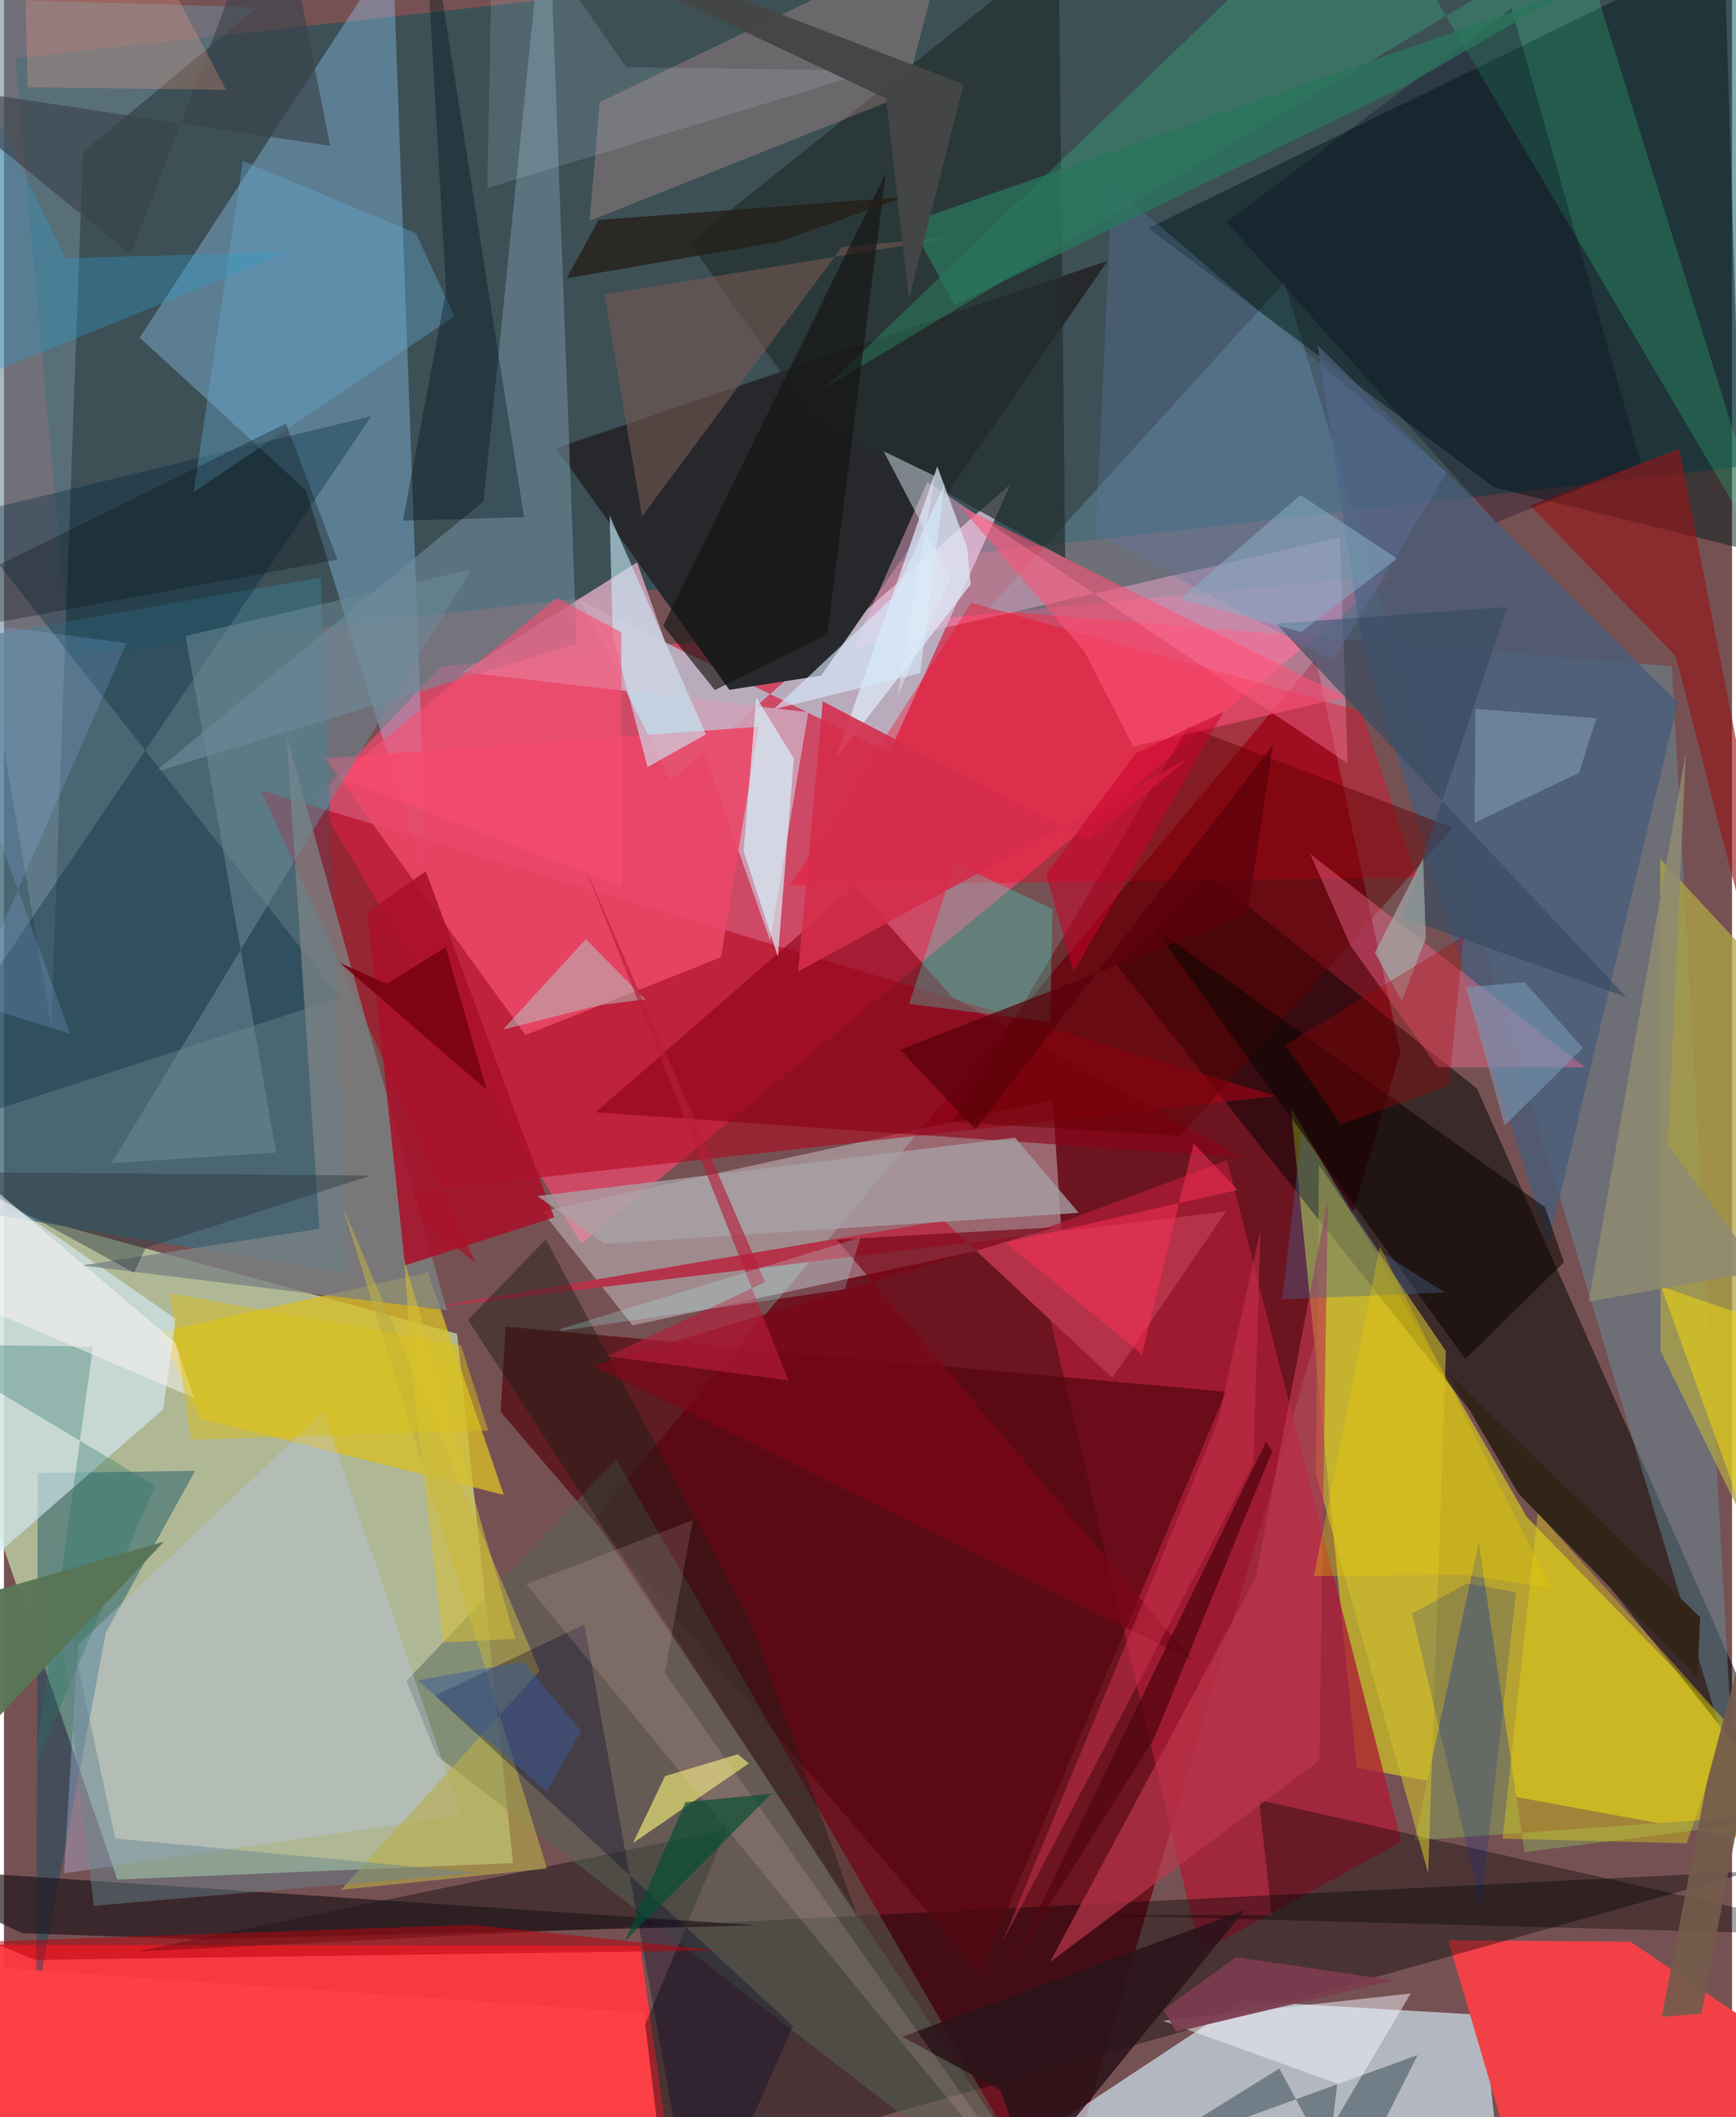 <svg xmlns="http://www.w3.org/2000/svg" width="228" height="278" viewBox="0 0 836 1024"><path fill="#765153" d="M0 0h836v1024H0z"/><path fill="#cdebb8" fill-opacity=".659" d="M246.32 901.113l-191.518 7.934L-62 568.13l281.211 76.968z"/><path fill="#6d121f" fill-opacity=".957" d="M285.375 734.532L634.638 318.71l40.907 190.174-165.878 561.988z"/><path fill="#004f5a" fill-opacity=".494" d="M31.664 317.266L898 219.143 823.341-62 5.407 28.162z"/><path fill="#e5476a" fill-opacity=".796" d="M150.866 386.219l60.679-63.874 459.32-44.26L279.191 601.58z"/><path fill="#fd3941" fill-opacity=".957" d="M328.19 1086H-34.085l7.391-145.435 334.443.572z"/><path fill="#bba82e" fill-opacity=".925" d="M898 899.682L736.762 733.817 622.541 535.615l31.878 319.368z"/><path fill="#d6f1fe" fill-opacity=".635" d="M715.665 974.577L727.495 1086H420.312l178.944-118.273z"/><path fill="#000200" fill-opacity=".498" d="M712.636 526.53l160.888 362.957-335.33-422.961 45.317-42.736z"/><path fill="#dbdae1" fill-opacity=".42" d="M507.397 532.086l-247.059 53.803 43.816 55.145 207.484-44.89z"/><path fill="#b9adbe" fill-opacity=".976" d="M428.262 364.089l-149.167-73.522 43.558 86.991L487.05 234.09z"/><path fill="#93caf5" fill-opacity=".376" d="M65.666 163.294L188.047-24.243l16.523 450.035-58.456-188.6z"/><path fill="#3e6b7c" fill-opacity=".792" d="M153.306 279.254l13.035 336.82L-62 577.894V316.847z"/><path fill="#27292c" fill-opacity=".996" d="M350.937 333.645l-83.847-116.89 266.798-90.564L395.36 326.76z"/><path fill="#f34148" fill-opacity=".996" d="M786.886 939.146l-88.208-.672L742.083 1086 898 1014.208z"/><path fill="#b30017" fill-opacity=".533" d="M186.065 577.592l429.47-47.431L124.35 382.284l103.805 228.558z"/><path fill="#ac1c35" fill-opacity=".773" d="M578.64 944.322l-82.24-347.46 95.295-35.667L676 890.863z"/><path fill="#6592a3" fill-opacity=".447" d="M475.628 295.075l331.22 27.166 30.07 536.608-217.43-722.347z"/><path fill="#001a1a" fill-opacity=".482" d="M832.173-25.462l9.038 290.808-120.25-29.597-167.31-125.42z"/><path fill="#020504" fill-opacity=".38" d="M845.486 905.102L63.991 943.908 349.68 884.85l-75.851 181.136z"/><path fill="#d8c026" fill-opacity=".757" d="M241.788 723.03l-36.69-107.614-129.494 28.927 19.624 41.861z"/><path fill="#cea3b8" fill-opacity=".894" d="M370.643 455.065l-64.34-183.054-84.294 53.054 167.083 19.43z"/><path fill="#ffb3dd" fill-opacity=".427" d="M646.316 259.825l3.712 109.427-203.3-136.221-35.797 80.728z"/><path fill="#54060f" fill-opacity=".694" d="M472.181 954.28l119.023-281.128-348.543-31.536-2.38 41.237z"/><path fill="#afa545" fill-opacity=".745" d="M801.422 653.427L898 850.297l-20.972-353.492-75.78-81.368z"/><path fill="#004b65" fill-opacity=".42" d="M49.304 789.549L15.659 967.765l.704-255.29 76.103-1.075z"/><path fill="#d4e8f2" fill-opacity=".647" d="M83.147 637.9l-120.255-83.266L-62 802.837 77.042 681.648z"/><path fill="#fa0021" fill-opacity=".353" d="M656.715 344.045l26.782 80.371-303.274 3.887 87.785-136.76z"/><path fill="#728c9e" fill-opacity=".58" d="M263.01-62l-31 304.484-159.16 131.02 204.205-62.13z"/><path fill="#ea4767" fill-opacity=".894" d="M252.356 500.588l-96.958-133.793 209.72-15.291-18.23 111.44z"/><path fill="#485c79" fill-opacity=".792" d="M809.74 339.753L635.563 166.987l21.472 144.283 90.051 290.77z"/><path fill="#6d8695" fill-opacity=".576" d="M-62-2.042l84.844 497.647L38.217 73.554l84.282-70.01z"/><path fill="#242f2e" fill-opacity=".718" d="M331.7 117.367L510.19-25.245l3.224 295.236-121.536-67.154z"/><path fill="#566757" fill-opacity=".502" d="M194.736 813.086L296.15 705.741 516.126 1086 209.482 849.21z"/><path fill="#bac9f7" fill-opacity=".333" d="M154.628 682.492L35.746 795.732l-6.695 110.319 192.059-28.083z"/><path fill="#f6b2aa" fill-opacity=".251" d="M456.128-31.47L288.213 49.429l-4.892 57.415 152.49-60.832z"/><path fill="#02283b" fill-opacity=".345" d="M-20.872 249.507l198.654-48.259L-62 555.687l224.455-73.135z"/><path fill="#33f298" fill-opacity=".208" d="M762-30.78l97.915 314.01L656.593-62l-259.6 249.685z"/><path fill="#7f7c57" d="M898 874.927l-162.405 20.885-22.146-149.797-31.061 144.142z"/><path fill="#ddeaf8" fill-opacity=".725" d="M451.524 225.63l14.387 38.9 1.778 18.164-65.308 84.18z"/><path fill="#b53349" fill-opacity=".992" d="M536.207 666.44l55-80.543-388.105 47.104 251.618-42.653z"/><path fill="#7c8283" fill-opacity=".769" d="M152.564 594.354L37.679 612.046l176.585 21.68-77.574-278.153z"/><path fill="#8a0016" fill-opacity=".6" d="M411.54 428.698l47.146 53.498 139.85 77.57-312.314-21.76z"/><path fill="#20171b" fill-opacity=".69" d="M-58.919 902.855l423.276 28.377-270.74 6.76-84.85-2.97z"/><path fill-opacity=".345" d="M525.778 926.199l87.585.135-6.18-55.74L898 936.204z"/><path fill="#981418" fill-opacity=".616" d="M810.422 217.067L898 665.022l-89.244-347.663-70.37-72.903z"/><path fill="#aa1029" fill-opacity=".855" d="M204.079 421.378l-28.198 19.994 18.143 170.68 72.155-23.268z"/><path fill="#d0bd2e" fill-opacity=".592" d="M634.663 712.71L689 905.938l8.56-252.462-61.424-90.125z"/><path fill="#eddd0f" fill-opacity=".369" d="M814.052 891.573l19.757-57.985-91.81-101.8-17.003 157.467z"/><path fill="#caecfa" fill-opacity=".588" d="M339.602 355.197l-46.62-105.924 1.563 58.103 16.83 63.621z"/><path fill="#d8f3fb" fill-opacity=".675" d="M382.08 366.836l-18.106-29.502-6.136 74.35 16.575 51.044z"/><path fill="#630000" fill-opacity=".459" d="M458.99 542.708l110.21 6.634 131.536-149.074-127.76-48.78z"/><path fill="#b9ad49" fill-opacity=".596" d="M163.113 914.034l96.059-105.88-95.284-224.539 98.847 320.166z"/><path fill="#32fee2" fill-opacity=".267" d="M437.93 485.545l22.168-68.01 47.117 22.106-1.052 54.778z"/><path fill="#ff6c97" fill-opacity=".4" d="M765.02 516.267l-71.412-.087-42.287-58.986-19.38-44.15z"/><path fill="#162d39" fill-opacity=".412" d="M683.921 993.95l-135.794 49.345 68.859-42.853 32.895 61.112z"/><path fill="#1e1d17" fill-opacity=".443" d="M224.446 638.333l37.689-38.91 98.513 183.84 52.77 144.97z"/><path fill="#f7f8ff" fill-opacity=".478" d="M680.527 964.171l-37.923 64.052 2.446-20.508-84.41-30.358z"/><path fill="#f3ec78" fill-opacity=".643" d="M354.97 848.487l5.376 4.4-56.018 38.514 15.497-32.384z"/><path fill="#0a0500" fill-opacity=".545" d="M745.551 583.903l9.12 26.635-47.766 46.76-150.353-208.38z"/><path fill="#020027" fill-opacity=".314" d="M335.007 1086l-54.214-300.37-72.272 34.456 173.162 159.707z"/><path fill="#bd384d" fill-opacity=".667" d="M640.434 580.234l-4.08 271.23-130.262 97.446 99.454-185.787z"/><path fill="#fd5278" fill-opacity=".584" d="M522.603 314.905l23.74 46.11 102.658-23.832-186.703-92.497z"/><path fill="#fa4e72" fill-opacity=".608" d="M161.471 375.958l105.96-86.774 31.186 16.647.567 123.243z"/><path fill="#745851" fill-opacity=".608" d="M405.371 119.449l-96.69 130.352-18.213-107.46 173.053-28.156z"/><path fill="#a7a2a6" fill-opacity=".757" d="M258.075 578.502l231.028-28.25 30.856 36.36-229.473 15.006z"/><path fill="#63a5ca" fill-opacity=".4" d="M115.557 77.802l83.8 35.047 18.558 40.149-126.162 85z"/><path fill="#b0dad3" fill-opacity=".447" d="M281.482 454.272l-40.038 43.714 46.779-11.83 22.002-2.82z"/><path fill="#7b0718" fill-opacity=".69" d="M575.106 803.051l-172.27-203.508 105.345-5.948-223.082 66.966z"/><path fill="#151312" fill-opacity=".643" d="M318.905 302.633L426.559 83.91 398.31 306.804l-54.4 26.953z"/><path fill="#2b131a" fill-opacity=".871" d="M481.993 1010.973l-47.378-25.88 165.613-61.272-103.672 127.259z"/><path fill="#6b8997" fill-opacity=".533" d="M87.91 307.593l138.078-32.185L52.06 562.56l79.613-5.1z"/><path fill="#364b62" fill-opacity=".643" d="M676.823 443.787l50.402-150.233-111.784 8.084 169.384 180.575z"/><path fill="#00131a" fill-opacity=".361" d="M213.882 140.879l-20.908 110.966 58.64-1.746L202.374-62z"/><path fill="#0a001b" fill-opacity=".282" d="M721.903 252.744l-130.41-145.335L729.313 4.02l62.592 220.145z"/><path fill="#277667" fill-opacity=".333" d="M43.092 651.303l-84.054-1.162 114.059 68.518-58.198 135.69z"/><path fill="#d42d4c" fill-opacity=".89" d="M524.529 406.622l48.467-39.876-188.783 103.168 11.905-130.717z"/><path fill="#5f78a5" fill-opacity=".322" d="M642.83 319.743L528.226 258.26l7.755-168.84 162.023 138.998z"/><path fill="#46658d" fill-opacity=".376" d="M618.41 628.43l9.328-80.908 37.514 57.487 31.777 20.122z"/><path fill="#ffc9cc" fill-opacity=".149" d="M333.236 735.251l-80.56 31.004L514.786 1086 319.713 809.042z"/><path fill="#735b4b" fill-opacity=".922" d="M823.574 863.17l67.244-255.025-69.62 365.784-19.193 1.54z"/><path fill="#a1bedb" fill-opacity=".357" d="M711.419 397.976l50.596-24.223 8.33-26.384-58.455-4.497z"/><path fill="#2c3a40" fill-opacity=".459" d="M177.544 568.559l-109.05 35.066-5.572 11.958-88.694-48.72z"/><path fill="#2e9bc7" fill-opacity=".353" d="M-26.723 188.594L-62-62l91.834 186.872 107.888-3.037z"/><path fill="#b9030f" fill-opacity=".525" d="M15.092 947.95l-21.716-8.916 233.234-8.075 118.255 12.361z"/><path fill="#241d16" fill-opacity=".757" d="M272.21 134.625l102.817-17.702 60.451-21.582-147.787 11.019z"/><path fill="#3b444c" fill-opacity=".659" d="M157.844 70.579l-197.828-29.84 101.329 82.38L131.655-62z"/><path fill="#024f31" fill-opacity=".655" d="M329.701 871.668l72.236-7.167-31.027 3.425-70.671 71.166z"/><path fill="#cc314d" fill-opacity=".51" d="M604.42 707.964L483.033 939.29l104.21-251.559 20.608-92.745z"/><path fill="#a3acaa" fill-opacity=".678" d="M676.187 484.144l-12.992-23.416 23.33-45.507 1.338 38.551z"/><path fill="#29765d" fill-opacity=".757" d="M459.84 147.488l-21.67-39.851L756.124-3.712l-79.109 45.725z"/><path fill="#f2d60c" fill-opacity=".522" d="M841.217 574.109L898 655.353l-96.353-33.162 47.426 131.394z"/><path fill="#f39e7f" fill-opacity=".275" d="M9.405-43.239L51.903-62l55.581 105.447-95.979-1.222z"/><path fill="#bdd1e2" fill-opacity=".165" d="M233.833 90.977l2.958-149.889 64.343 91.404 119.275 1.71z"/><path fill="#520611" fill-opacity=".757" d="M610.463 697.485l3.164 4.283-57.493 139.562-68.458 108.7z"/><path fill="#0e1519" fill-opacity=".325" d="M-51.966 309.991l213.326-39.296-24.962-65.81L-62 302.487z"/><path fill="#8e8a71" fill-opacity=".847" d="M804.897 553.543l44.862 61.291-83.08 14.708 46.983-265.714z"/><path fill="#fd3f46" d="M323.064 1086l-349.57-36.437L-62 947.558l371.585 26.01z"/><path fill="#e9ce01" fill-opacity=".325" d="M633.706 762.28l31.962-159.43 82.751 165.316-42.789-6.601z"/><path fill="#b61d3a" fill-opacity=".631" d="M379.518 667.665L280.513 418.04l87.694 202.045-76.146 35.873z"/><path fill="#00279b" fill-opacity=".2" d="M707.787 765.872l-26.561 14.567 33.368 141.303 16.908-151.607z"/><path fill="#444545" fill-opacity=".984" d="M464.274 40.712L195.204-62 426.77 47.642l11.05 97.18z"/><path fill="#d4ebfc" fill-opacity=".631" d="M455.09 233.809l-11.864 91.803-70.776 17.396 58.176-54.7z"/><path fill="#7897b3" fill-opacity=".596" d="M763.808 506.921l-37.798 37.434-18.693-66.869 28.368-2.425z"/><path fill="#322518" d="M698.583 664.09l121.983 118.134-1.252 28.948-86.736-88.876z"/><path fill="#af0000" fill-opacity=".306" d="M706.151 452.908l-7.117 72.114-52.25 18.854-26.948-38.43z"/><path fill="#fc3157" fill-opacity=".502" d="M550.578 655.065l-65.992-54.03 112.257-25.548-21.355-22.444z"/><path fill="#96c5ff" fill-opacity=".192" d="M-17.104 484.708L59.294 311.09l-100.536-13.43 73.203 202.29z"/><path fill="#688691" fill-opacity=".467" d="M229.528 905.79L43.46 921.78 22.752 744.635l31.096 144.577z"/><path fill="#597556" fill-opacity=".965" d="M-15.78 844.272L-62 520.566v265.59l139.407-40.553z"/><path fill="#c9002a" fill-opacity=".549" d="M590.079 344.246l-42.535 20.132-43.383 58.393 13.379 47.138z"/><path fill="#dfecf7" fill-opacity=".467" d="M450.351 230.244l-18.095 106.31 25.51-56.744-32.228-61.554z"/><path fill="#7d3c4f" fill-opacity=".922" d="M596.08 946.64l-35.137 25.398 6.168 10.65 105.313-24.902z"/><path fill="#88aec5" fill-opacity=".537" d="M627.54 305.69l46.38-35.562-46.718-30.71-58.269 50.29z"/><path fill="#395b9d" fill-opacity=".482" d="M251.149 803.743l-51.04 8.943 62.573 53.744 16.456-29.28z"/><path fill="#fff6f7" fill-opacity=".494" d="M82.785 649.32L-62 526.5l23.254 93.72 130.834 55.978z"/><path fill="#790211" fill-opacity=".898" d="M233.545 527.207l-70.987-61.495 22.562 10.155 28.567-17.755z"/><path fill="#affcf6" fill-opacity=".231" d="M269.092 642.82l.305.882 137.416-20.181 7.498-24.995z"/><path fill="#d8c133" fill-opacity=".533" d="M212.472 794.435l34.872-1.773-53.685-183.236 4.543 63.223z"/><path fill="#5a0009" fill-opacity=".725" d="M613.84 360.573L469.937 546.324l-36.448-38.658 168.038-65.338z"/><path fill="#dac01b" fill-opacity=".478" d="M221.103 650.739l-140.77-25.294 10.027 70.932 143.924-4.457z"/></svg>